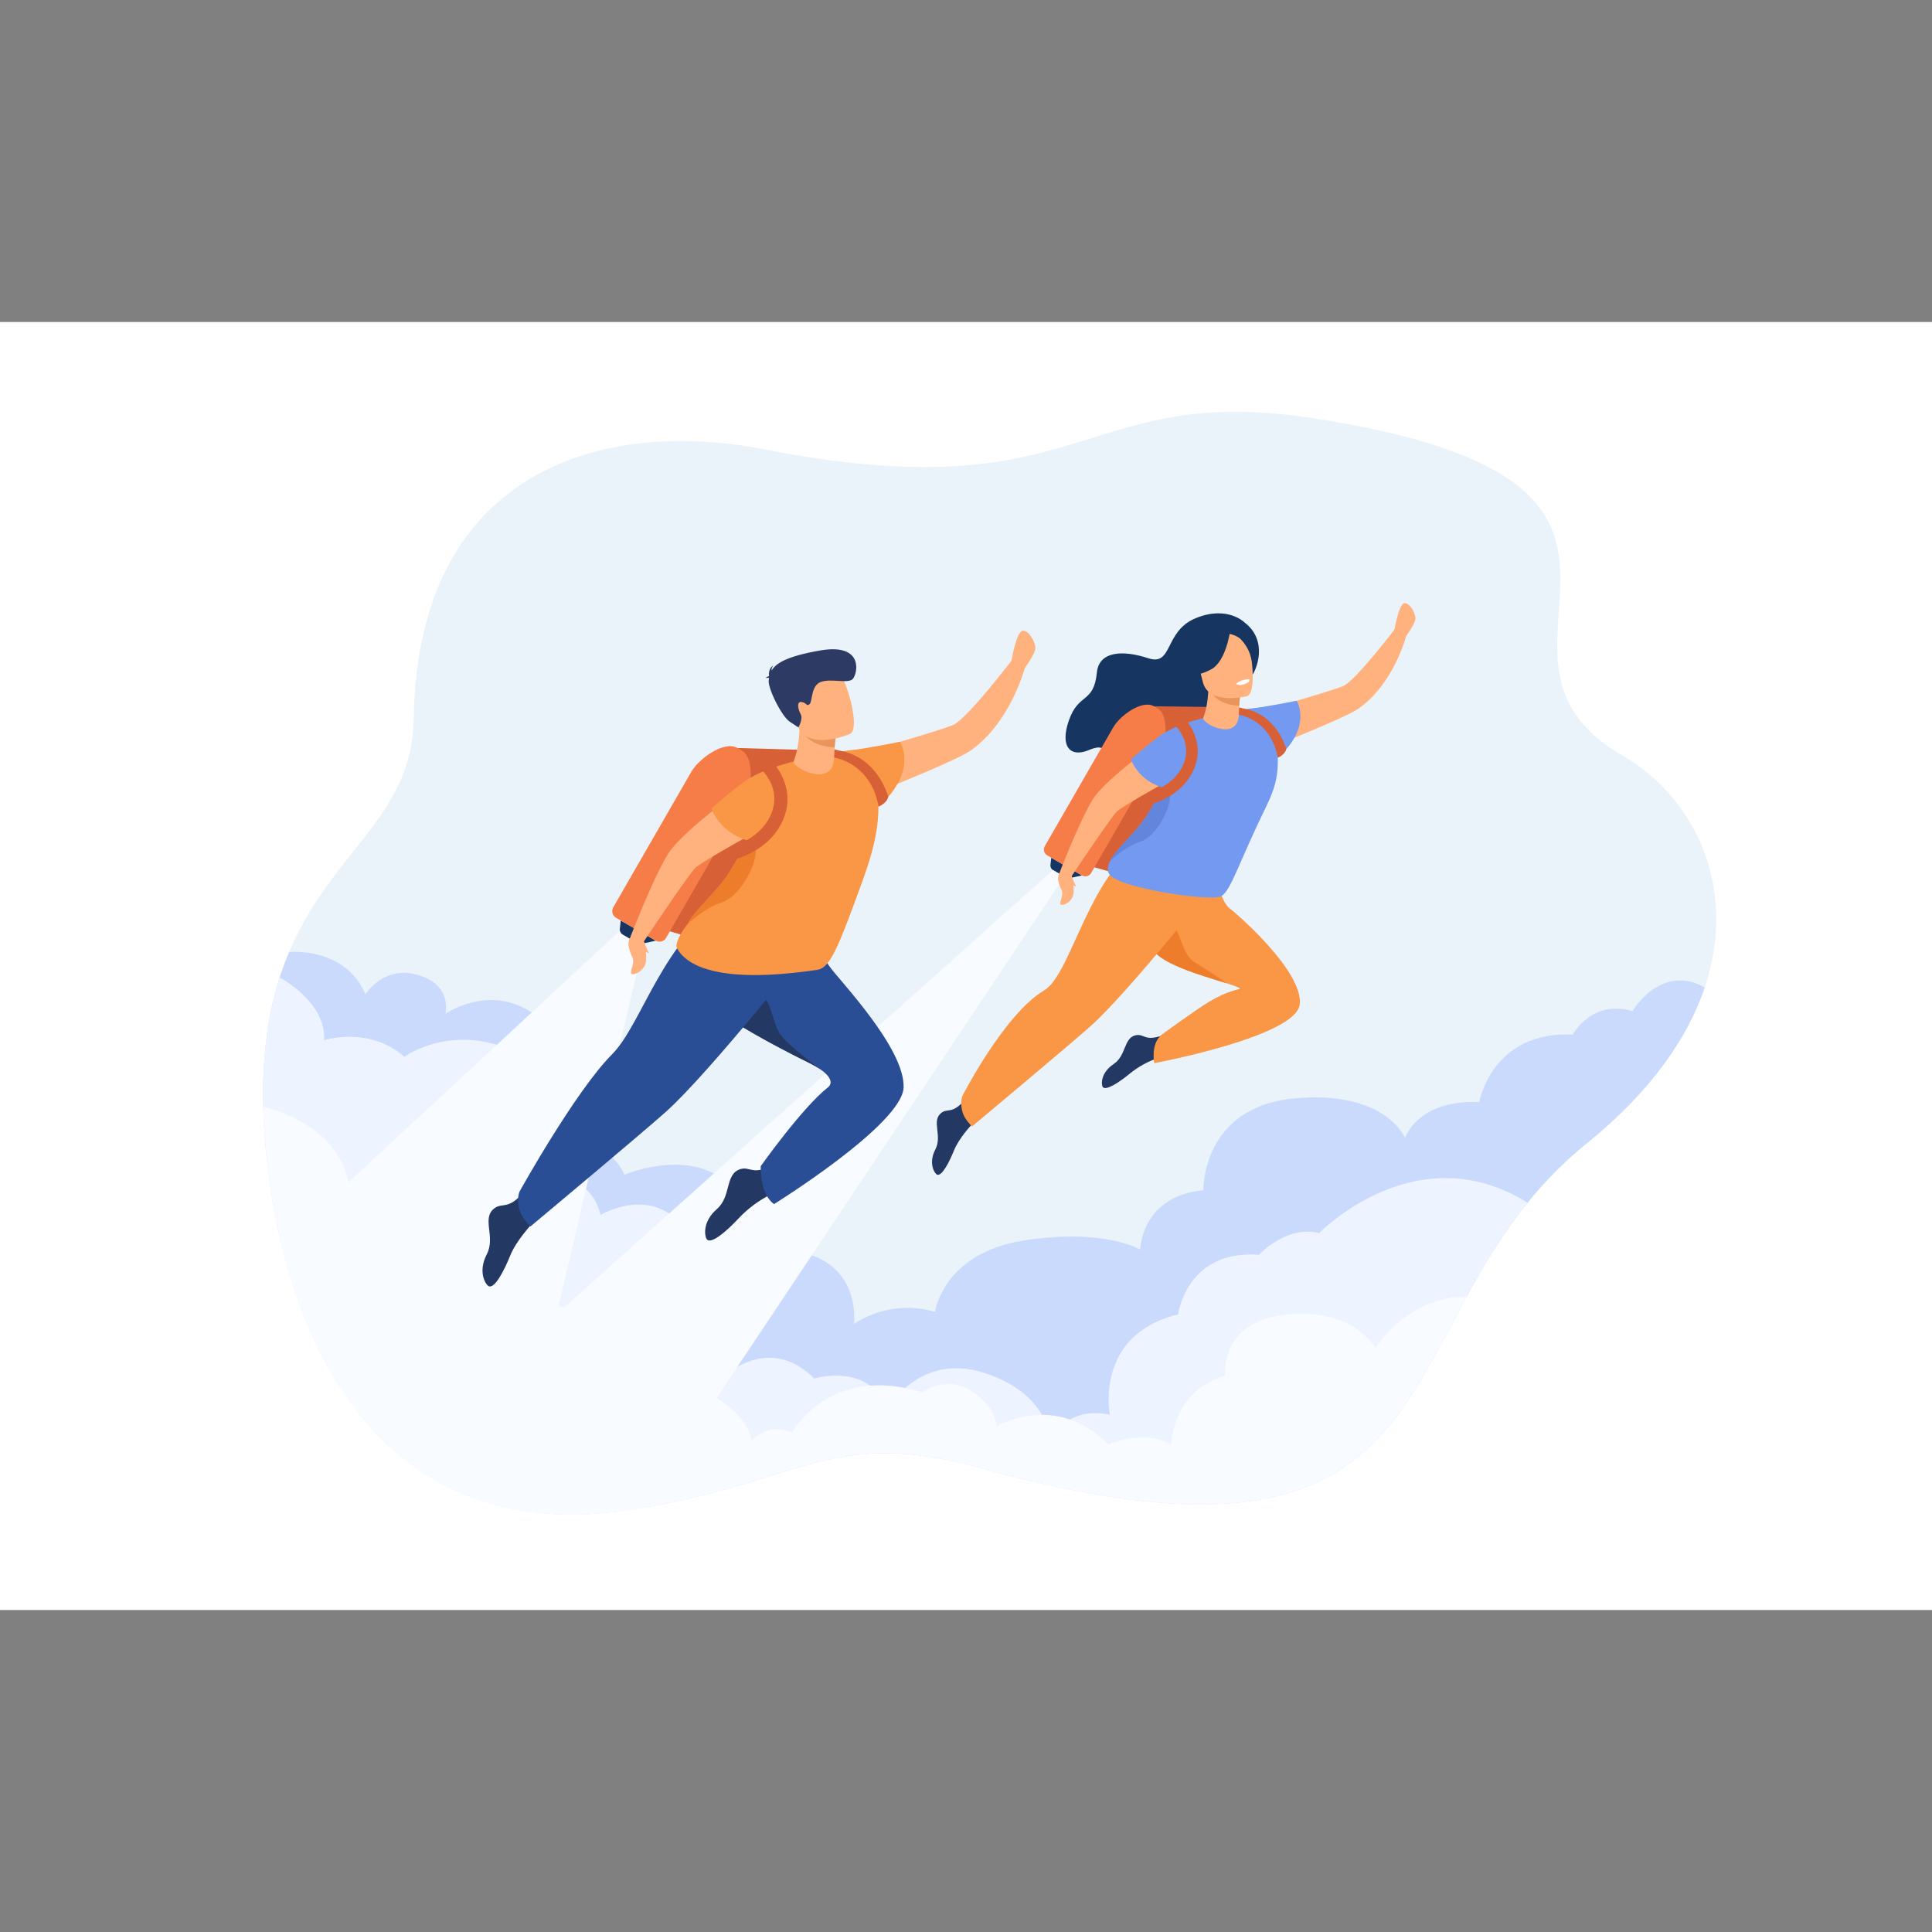 <?xml version="1.0" encoding="utf-8"?>
<!-- Generator: Adobe Illustrator 23.0.0, SVG Export Plug-In . SVG Version: 6.00 Build 0)  -->
<svg version="1.1" id="_x2018_лой_x5F_1" xmlns="http://www.w3.org/2000/svg" xmlns:xlink="http://www.w3.org/1999/xlink"
	 x="0px" y="0px" viewBox="0 0 3000 3000" style="enable-background:new 0 0 3000 3000;" xml:space="preserve">
<rect x="0" y="0" width="3000" height="3000" fill="#808080" stroke="none"/>
<style type="text/css">
	.st0{fill:#FFFFFF;}
	.st1{fill:#EBF3FA;}
	.st2{fill:#CADAFC;}
	.st3{fill:#EEF4FF;}
	.st4{fill:#163560;}
	.st5{fill:#D86036;}
	.st6{fill:#F77D48;}
	.st7{fill:#F8FBFF;}
	.st8{fill:#233862;}
	.st9{fill:#F99746;}
	.st10{fill:#ED7D2B;}
	.st11{fill:#FFB27D;}
	.st12{fill:#739AF0;}
	.st13{fill:#6385DB;}
	.st14{fill:#E8945B;}
	.st15{fill:#2A4E96;}
	.st16{fill:#2C3A64;}
</style>
<rect y="500" class="st0" width="3000" height="2000"/>
<g>
	<path class="st1" d="M2647.1,1533.3c-26.6,78.9-84.2,162.1-183.2,242.1c-35.9,29-65.9,60-91.9,92.2c-38.4,47.4-68,97.1-94.6,145.7
		c-122.9,224.2-182.7,424.2-755.7,265.9c-227.7-62.9-275.6,19.9-522.4,61.9c-7.2,1.2-14.7,2.4-22.3,3.6
		c-68.5,10.4-129.4,8.9-183.4-2.1c-68.4-14-125.8-43.3-173.6-83.3c-94.9-79.3-152.1-200.5-182.8-327c-11.3-46.4-19-93.5-23.6-139.6
		c-2.7-26.2-4.2-50.8-4.8-74.1c-2-82,8.2-147,25.4-200.7l0,0c2.1-6.6,4.4-13.1,6.7-19.4c2.5-6.9,5.2-13.5,7.9-20v-0.1
		c66.3-156.9,191.3-210.8,193.5-360.9C648.2,719.9,948,650.9,1186,697.6c504.1,98.8,488.8-103.7,850.8-48.5
		c662.7,101.1,205.2,363.9,482.6,524.1C2630.1,1237.1,2699.8,1376.8,2647.1,1533.3z"/>
	<path class="st2" d="M2647.1,1533.3c-26.6,78.9-84.2,162.1-183.2,242.1c-333.7,269.5-161.1,719.5-942.2,503.8
		c-234.4-64.7-278.3,24.9-544.7,65.4c-390,59.3-534.5-267.2-563.4-552c-13.1-129.7,0.9-222.4,27.4-294.2l7.9-20v-0.1
		c0,0,87-8.8,118.6,65.6c0,0,28.4-45.9,82.1-29.9c53.7,16,42.1,60.1,42.1,60.1s83.4-58.1,157.8,17.9s29.5,184.1,29.5,184.1
		s69.4-4.8,90.5,48.1c0,0,99.7-43.3,162.4,14.2s128.6,111,128.6,111s71,18.1,65.7,106.5c0,0,52.5-40,125.6-18.9
		c0,0,12.6-91,137.5-110.7c125-19.7,181.1,14,181.1,14s1.9-83.2,98.1-92.1c0,0-2.7-128.8,140.3-142.5c143.1-13.7,173,61.4,173,61.4
		s18.5-59.8,115.2-55.8c0,0,18.9-110.5,145.2-104.8c0,0,29.5-55.3,92.6-36.4C2534.6,1570,2579.2,1495,2647.1,1533.3z"/>
	<path class="st3" d="M2371.9,1867.6c-215.7,266.5-153.2,604.2-850.3,411.6c-234.4-64.7-278.3,24.9-544.7,65.4
		c-390,59.3-534.5-267.2-563.4-552c-12-118.3-1.4-205.8,20.7-274.8l0,0c0,0,72.3,37.4,69.1,97.4c0,0,69.4-22.6,124.6,25.8
		c0,0,80.5-59.4,187.8,0s42.6,183.2,42.6,183.2s60,2.5,74.2,62.4c0,0,76.8-46.4,127.6,17.8c50,63.3,4.7,163.7-79.6,187.8
		c18.3-4.6,97.4-19.6,140.1,48.4c0,0,70.6-72.6,144,0c0,0,81-26.1,114.5,45.7c0,0,48.6-86.3,148.6-54.7s103.3,103.1,103.3,103.1
		s26.2-52.6,92.4-37.9c0,0-24.8-124.1,105.9-155.7c0,0,12.9-101,125.4-92.6c0,0,43.1-46.6,93.6-33.8
		C2048.6,1914.9,2198.6,1759.4,2371.9,1867.6z"/>
	<g>
		<path class="st4" d="M1932.7,966.7c0,0-26.6-27.1-76-6.8c-49.4,20.3-35,75-73.7,62.2s-76.3-11.4-79.7,21.9
			c-5,49.4-28.4,30.7-43.7,75.1c-13.8,40,2,57.8,31.2,45.6c41.5-17.3,9.7,26.6,68.5,34.7s129.9-42.3,140.7-76.9
			c10.7-34.6,27.4-53.4,40.1-67.7C1952.7,1040.7,1969.1,994.6,1932.7,966.7z"/>
		<path class="st4" d="M1632.4,1331.9l-1.3,11.3c-0.3,3.2,1.2,6.2,3.9,7.8l17.4,10.2c3.3,2,7.3,2.6,11.1,1.8l16.6-3.6L1632.4,1331.9
			z"/>
		<g>
			<path class="st5" d="M1790.5,1388.7l-54.1-31.2c-5-2.9-6.7-9.3-3.8-14.2l106.4-184.7c10.6-18.4,44.9-43.2,63.2-32.6l5.3,3.1
				c18.4,10.6,14.1,52.8,3.5,71.2l-106.4,184.6C1801.8,1389.8,1795.5,1391.5,1790.5,1388.7z"/>
			<polygon class="st5" points="1791.9,1096.7 1920.2,1098.3 1753.5,1362.2 1683.8,1342.3 			"/>
			<path class="st6" d="M1680.2,1359.4l-54.1-31.2c-5-2.9-6.7-9.3-3.8-14.2l106.4-184.7c10.6-18.4,44.9-43.2,63.2-32.6l5.3,3.1
				c18.4,10.6,14.1,52.8,3.5,71.2l-106.4,184.6C1691.5,1360.6,1685.1,1362.3,1680.2,1359.4z"/>
		</g>
		<path class="st7" d="M1652.5,1361.3l-0.7,1.1l-7.1,10.7l-645.5,968c-7.2,1.2-14.7,2.4-22.3,3.6c-68.5,10.4-129.4,8.9-183.4-2.1
			c-68.4-14-125.8-43.3-173.6-83.3l244.4-218.7l417.6-373.6l80.8-72.3l272.4-243.7l9.5,5.6l0,0l0.3,0.2L1652.5,1361.3z"/>
		<path class="st8" d="M1812.2,1639.3c0,0-29.2,4.2-58.6,28.4c-15.8,13-36.2,26.3-41.2,20.3c-2.4-2.9-4.1-21.8,16.8-35.7
			c20.1-13.3,15.4-41.5,35-44.9c13.4-2.3,13,11.2,45-1.1L1812.2,1639.3z"/>
		<path class="st9" d="M2018.2,1559.7c-5.6,50-225.8,91.2-225.8,91.2s-6.3-29.6,11.4-44.2c0,0,50.4-37,73.7-51.2
			c27.8-16.9,48-19.8,48-19.8c-0.3-2-8.3-4.9-20.3-8.7l0,0c-37.2-11.8-112.7-32.1-117.7-59.1c-0.5-2.5-0.6-5.1-0.5-7.9
			c1.4-37.3,50.6-99,50.6-99l47.9-16.6c0,0,7.1,52.9,23.4,65.6C1925.2,1422.8,2023.9,1509.7,2018.2,1559.7z"/>
		<path class="st10" d="M1905.2,1527L1905.2,1527c-37.2-11.8-112.7-32.1-117.7-59.1c-0.5-2.5-0.6-5.1-0.5-7.9
			c4.6-10.5,13.3-20.4,24.4-23.8c22.3-6.8,19,43,43.7,58C1879.9,1509.2,1905.2,1527,1905.2,1527z"/>
		<path class="st11" d="M1938,1109.9c0,0,129.1-36.4,147.9-44.7c18.8-8.3,79.9-88.2,79.9-88.2l17.8,10.4c0,0-19.1,74.6-74.4,113.1
			c-21.6,15-142.9,62.6-142.9,62.6L1938,1109.9z"/>
		<path class="st8" d="M1508,1747.3c0,0-18.9,20-26.6,39s-18.9,40.5-26.3,37.7c-3.5-1.4-14.2-17.1-2.6-39.4
			c11.1-21.4-6.6-43.8,8.9-56.3c10.6-8.5,16.8,3.5,38.9-22.7L1508,1747.3z"/>
		<path class="st9" d="M1892.8,1363.1c0,0-138.3,175.5-198.8,229.8c-32.2,28.8-184.7,156.3-184.7,156.3s-10.5-10.4-13.7-19.4
			c-6.3-17.7-1-28.5-1-28.5s65.1-127,126.8-163.5c42.8-25.3,68.8-183.1,160.6-237.1C1873.8,1246.9,1892.8,1363.1,1892.8,1363.1z"/>
		<path class="st12" d="M1966.2,1252.2c-43.2,88.4-54.5,130.2-69.7,139.3s-162.1-12.5-174.4-34.6c-3.3-5.9-2.2-12.5,1.5-19.8l0,0
			c10.3-20.2,41.1-45.1,57.1-70.8c10.4-16.7,18-31.2,23.5-43.9c27.1-62,5-79.3,18.2-87.5c23.1-14.3,130.6-45.7,164.6-34.1
			c16.6,5.7-4.6,39.9-3.1,68.1C1985.7,1204.2,1979.7,1224.4,1966.2,1252.2z"/>
		<path class="st11" d="M1815.9,1139.4c0,0-98.1,67.3-119.5,102.5s-52.7,117.3-52.7,117.3s1.1,5.3,19.7,2.2c0,0,61.4-92.1,71-101.4
			c9.7-9.3,95.1-56.2,95.1-56.2L1815.9,1139.4z"/>
		<path class="st12" d="M2015.6,1133.3c-4.5,12.8-14,27.8-31.5,43.2l-46.8-74.8c0,0,49-8,76.2-13.6
			C2013.5,1088.1,2025,1106.7,2015.6,1133.3z"/>
		<path class="st12" d="M1891.3,1110.4c0,0-46.7,6.7-82.3,26.9c-14.8,8.4-52.8,41.8-52.8,41.8s10.6,34.7,54.3,45.2
			c43.7,10.4,34.3-73.3,34.3-73.3L1891.3,1110.4z"/>
		<path class="st11" d="M2165.3,977.8c0,0,7-41.7,15.9-41.2s15.5,14.4,16.7,22.3s-14.8,29.2-14.8,29.2L2165.3,977.8z"/>
		<path class="st11" d="M1665.6,1365c0,0,3.4,19.1,0.4,26.8c-3,7.7-11.7,13.8-17.7,13.3s4.1-14.5,0.3-22.4
			c-3.9-7.9-10.6-24.8,0.6-28.8C1660.4,1349.8,1665.6,1365,1665.6,1365z"/>
		<path class="st11" d="M1663.4,1358.6c0,0,4.4,12.3,6.9,16.4c2.5,4.2-7.2-2-9.6-6C1658.3,1365.1,1663.4,1358.6,1663.4,1358.6z"/>
		<path class="st13" d="M1816.7,1238.8c-1,20.7-22.3,60.7-46.5,68.4c-23.8,7.6-45.9,29.2-46.6,29.9c10.3-20.2,41.1-45.1,57.1-70.8
			c10.4-16.7,18-31.2,23.5-43.9C1809.9,1221.8,1817.4,1224.5,1816.7,1238.8z"/>
		<g>
			<path class="st5" d="M1856.3,1188c-12.8,38.6-48.2,53.9-62.9,58.8c-3,1-5.2,1.5-6.1,1.8l-0.4,0.1l-3.9-17.7c0.1,0,5-1.2,11.8-4.1
				l0,0c13.8-5.9,35.9-18.9,44.4-44.6c11.7-35.4-18.3-60.3-22.1-63.2c7.3-2,14.6-3.6,21.4-4.7
				C1852.6,1130.1,1866.7,1156.8,1856.3,1188z"/>
		</g>
		<path class="st5" d="M1923.4,1109.8c0,0,49.6,6.4,60.7,66.7c0,0,10.9-3.9,13.2-13.2c0,0-13.6-53.5-65.7-63
			c-3-0.5-15.4-3.8-15.4-3.8l-0.5,2.8c0,0,0.2,7.1,0.6,8C1916.7,1108.2,1923.4,1109.8,1923.4,1109.8z"/>
		<g>
			<path class="st11" d="M1868.4,1114.5c4-10.2,7.4-25.4,7.9-44.5l2.8,0.6l46.4,10.6c0,0-1.5,14.6-1.9,28.5c0,0.1,0,0.2,0,0.3
				C1921.9,1152.6,1865.1,1123,1868.4,1114.5z"/>
			<path class="st14" d="M1925.4,1081.3c0,0,0,0-1.2,14.6c-26.1-1.5-39.9-11.9-45.1-25.2L1925.4,1081.3z"/>
		</g>
		<path class="st11" d="M1936.4,1081c0,0-59.9,15.1-68.7-22.3c-8.9-37.4-22.5-60.7,15.3-72s48.7,1.3,54.7,13.1
			C1943.7,1011.5,1951.8,1076.1,1936.4,1081z"/>
		<path class="st4" d="M1910.2,979.4c0,0-6.1,47.8-29.9,60.2c-23.7,12.4-36.3,8.2-36.3,8.2s15.8-20,13.5-47.8
			C1857.5,1000.1,1892.8,961.4,1910.2,979.4z"/>
		<path class="st4" d="M1906.9,983.9c0,0,13.3,1.7,20.4,9.4c7,7.6,13.9,18.1,16.2,32.5c0,0,5.4-32.8-12.5-46.4
			C1912,964.9,1906.9,983.9,1906.9,983.9z"/>
		<path class="st0" d="M1919.5,1061.5c0,0,2.1,4.2,12.9,0.9c0,0,9.1-2.7,7.7-7.5C1940,1054.9,1930.3,1053.5,1919.5,1061.5z"/>
	</g>
	<g>
		<path class="st7" d="M999.4,1464.8l-2,8.5l-8.9,38l0,0l-26.2,111.8L914,1828.7l-49.7,211.9l-70.8,302
			c-68.4-14-125.8-43.3-173.6-83.3c-94.9-79.3-152.1-200.5-182.8-327l525.4-487l0.1,0.1l16.5,8.7l2,1.1l15.4,8.1l0.3,0.1
			L999.4,1464.8z"/>
		<path class="st8" d="M1214.6,1847.5c0,0-35.8,10.1-68.5,45.2c-17.6,18.9-40.8,38.9-48.1,32.2c-3.5-3.2-8.8-26.6,15.1-47.4
			c22.9-20,12.3-54.4,36.3-62c16.4-5.1,18.1,11.8,56.1-8.8L1214.6,1847.5z"/>
		<path class="st15" d="M1403.1,1688.6c-2.1,57.4-201.1,181.1-201.1,181.1s-21.5-12.2-20.8-58.8c0,0,64.7-91.4,104.6-122.6
			c6.4-5,6.4-14.6-10.6-26.9l0,0c-4.9-3.5-11.2-7.3-19.1-11.2c0,0-75.7-36.8-122.2-67.6c-8.8-5.8-16.6-11.5-22.6-16.6
			c-2.2-1.8,86.1-103.6,86.1-103.6l54.6-18.9c0,0,20.4,34.4,36.1,57.2C1301.5,1520.2,1405.3,1627.3,1403.1,1688.6z"/>
		<path class="st8" d="M1275.2,1661.5c-4.9-3.5-11.2-7.3-19.1-11.2c0,0-75.7-36.8-122.2-67.6c6.3-14.2,17.9-33.4,35.6-38
			c29-7.6,27.5,43.6,43.4,63.2C1228.7,1627.4,1274.5,1660.9,1275.2,1661.5z"/>
		<path class="st4" d="M963.9,1429.4l-1.4,12.9c-0.4,3.6,1.4,7.1,4.5,8.9l19.8,11.6c3.8,2.2,8.3,3,12.6,2l18.9-4.1L963.9,1429.4z"/>
		<g>
			<path class="st5" d="M1143.8,1494l-61.6-35.5c-5.6-3.3-7.6-10.5-4.4-16.2L1199,1232c12-20.9,51.1-49.2,72-37.2l6.1,3.5
				c20.9,12.1,16.1,60.1,4,81.1L1160,1489.6C1156.8,1495.2,1149.5,1497.2,1143.8,1494z"/>
			<polygon class="st5" points="1145.4,1161.5 1280.9,1165.4 1101.7,1463.9 1022.3,1441.1 			"/>
			<path class="st6" d="M1018.2,1460.7l-61.6-35.5c-5.6-3.3-7.6-10.5-4.4-16.2l121.1-210.3c12-20.9,51.1-49.2,72-37.2l6.1,3.5
				c20.9,12.1,16.1,60.1,4,81.1l-121.1,210.2C1031.2,1462,1023.9,1463.9,1018.2,1460.7z"/>
		</g>
		<path class="st11" d="M1311.7,1176.6c0,0,146.9-41.5,168.4-50.9s91-100.4,91-100.4l20.2,11.8c0,0-21.8,85-84.7,128.7
			c-24.5,17.1-162.6,71.3-162.6,71.3L1311.7,1176.6z"/>
		<path class="st8" d="M825.8,1900.7c0,0-23.9,25.2-33.6,49.1c-9.7,23.9-23.9,51.1-33.1,47.5c-4.5-1.7-17.8-21.6-3.2-49.7
			c14-27-8.3-55.2,11.2-70.9c13.4-10.7,21.2,4.4,49-28.6L825.8,1900.7z"/>
		<path class="st15" d="M1260.3,1464.9c0,0-157.4,199.8-226.4,261.6c-36.6,32.8-210.3,178-210.3,178s-11.9-11.8-15.6-22
			c-7.2-20.1-1.1-32.5-1.1-32.5s86.1-155.2,143.7-213.1c47.1-47.4,79-181.5,183.5-242.9C1238.7,1332.5,1260.3,1464.9,1260.3,1464.9z
			"/>
		<path class="st9" d="M1340.1,1365.7c-38.2,105.3-50.9,137.2-70.9,140.2c-156.7,23.3-203.9-8.1-217.9-33.3
			c-3.7-6.7,5.4-24.4,16.2-37.4l0,0c11.7-23,46.8-51.3,65-80.6c11.8-19,20.4-35.5,26.7-50c30.8-70.6,5.7-90.3,20.7-99.6
			c26.3-16.3,148.7-52,187.3-38.9c18.9,6.5-5.3,45.4-3.5,77.5C1366.1,1284,1354.2,1327,1340.1,1365.7z"/>
		<path class="st11" d="M1172.7,1210.2c0,0-111.7,76.6-136,116.7c-24.4,40.1-60,133.6-60,133.6s1.3,6,22.4,2.4
			c0,0,69.8-104.9,80.8-115.4s108.3-64,108.3-64L1172.7,1210.2z"/>
		<path class="st9" d="M1400.1,1203.2c-5.1,14.5-15.9,31.7-35.9,49.2l-53.2-85.2c0,0,55.8-9.1,86.7-15.4
			C1397.7,1151.8,1410.8,1172.9,1400.1,1203.2z"/>
		<path class="st9" d="M1258.6,1177.2c0,0-53.1,7.6-93.7,30.6c-16.8,9.5-60.1,47.5-60.1,47.5s12.1,39.5,61.8,51.4
			c49.7,11.9,39.1-83.5,39.1-83.5L1258.6,1177.2z"/>
		<path class="st11" d="M1570.5,1026.2c0,0,8-47.4,18.1-46.9c10.1,0.6,17.7,16.5,19.1,25.4c1.4,9-16.9,33.3-16.9,33.3L1570.5,1026.2
			z"/>
		<path class="st11" d="M1001.6,1467c0,0,3.9,21.8,0.4,30.5c-3.4,8.8-13.3,15.7-20.1,15.2s4.7-16.5,0.3-25.6
			c-4.4-9-12.1-28.2,0.7-32.8C995.7,1449.8,1001.6,1467,1001.6,1467z"/>
		<path class="st11" d="M999.1,1459.7c0,0,5,14,7.9,18.7s-8.2-2.3-10.9-6.8C993.3,1467.2,999.1,1459.7,999.1,1459.7z"/>
		<path class="st10" d="M1173.7,1323.3c-1.1,23.6-25.4,69.1-53,77.9c-27.1,8.7-52.3,33.2-53.1,34c11.7-23,46.8-51.3,65-80.6
			c11.8-19,20.4-35.5,26.7-50C1165.9,1303.9,1174.4,1307,1173.7,1323.3z"/>
		<g>
			<path class="st5" d="M1218.8,1265.5c-14.6,44-54.8,61.4-71.6,66.9c-3.4,1.1-5.9,1.7-6.9,2l-0.5,0.1l-4.5-20.1
				c0.1,0,5.7-1.3,13.5-4.6l0,0c15.7-6.7,40.8-21.6,50.5-50.8c13.4-40.4-20.8-68.6-25.2-72c8.3-2.3,16.7-4.1,24.4-5.3
				C1214.5,1199.6,1230.5,1230,1218.8,1265.5z"/>
		</g>
		<path class="st5" d="M1295.2,1176.4c0,0,56.5,7.3,69.1,76c0,0,12.4-4.5,15-15c0,0-15.5-61-74.8-71.7c-3.4-0.6-17.5-4.3-17.5-4.3
			l-0.5,3.2c0,0,0.3,8.1,0.7,9.1C1287.5,1174.6,1295.2,1176.4,1295.2,1176.4z"/>
		<g>
			<path class="st11" d="M1232.5,1181.9c4.5-11.6,8.4-28.9,9-50.6l3.1,0.7l52.8,12.1c0,0-1.7,16.7-2.2,32.4c0,0.1,0,0.3,0,0.4
				C1293.5,1225.3,1228.7,1191.5,1232.5,1181.9z"/>
			<path class="st14" d="M1297.4,1144c0,0,0,0-1.4,16.6c-29.7-1.7-45.4-13.5-51.4-28.7L1297.4,1144z"/>
		</g>
		<g>
			<path class="st11" d="M1319.9,1139.6c0,0-64.1,27.9-80.8-11.6c-16.7-39.5-36.3-62.6,4-82.1c40.2-19.5,54.6-7.8,63.5,4.1
				C1315.4,1061.8,1336.2,1131.3,1319.9,1139.6z"/>
			<path class="st16" d="M1194.2,1053c-0.8-0.5-2.3-0.7-5.5-0.1c0,0,2.1-2.2,5.4-3.1c-0.4-4.5-0.1-12.8,6.9-16.5
				c0,0-3.5,3.2-2.8,7.9c6.4-11.1,23.3-22.2,75.6-31.2c68.9-11.8,57.6,37.1,50.2,44.5c-7.4,7.4-33-1.2-49,4.3
				c-16,5.4-13.1,29.8-17.8,34.4c-4.7,4.6-4-1.6-12.3-3.1s-5.9,11.1-1.7,18.6s-3.4,20.8-3.4,20.8s0,0-13.2-8.6
				c-13.2-8.6-35-53.5-32.9-64.8C1193.8,1055.1,1194,1054.1,1194.2,1053z"/>
		</g>
	</g>
	<path class="st7" d="M2277.3,2013.3c-122.9,224.2-182.7,424.2-755.7,265.9c-227.7-62.9-275.6,19.9-522.4,61.9
		c-7.2,1.2-14.7,2.4-22.3,3.6c-68.5,10.4-129.4,8.9-183.4-2.1c-68.4-14-125.8-43.3-173.6-83.3c-94.9-79.3-152.1-200.5-182.8-327
		c-11.3-46.4-19-93.5-23.6-139.6c-2.7-26.2-4.2-50.8-4.8-74.1c0,0,114.5,23.5,132.3,117.3c0,0,26.3-10.4,51.5,12.3
		c25.2,22.6,4.2,67.9-31.6,74.8c0,0,92.6,11,79.9,112c0,0,53.5-20,77.2,32.6c0,0,78.4-75.7,185.7-27.4
		c107.3,48.4,102,135.7,102,135.7s50.6-40,105.3-6.3s55.7,67.3,55.7,67.3s26.3-29.5,63.1-12.6c0,0,58.9-107.3,203-62.1
		c0,0,34.9-27.8,74.8-2.6c39.9,25.2,39.9,55.2,39.9,55.2s91.5-55.2,173.6,28.4c0,0,53.7-25.2,97.8,0c0,0,1.1-83.6,83.4-107.3
		c0,0-9.2-83.6,94.9-94.7c104.1-11,138.8,52.1,138.8,52.1S2183.7,2013.6,2277.3,2013.3z"/>
</g>
</svg>
